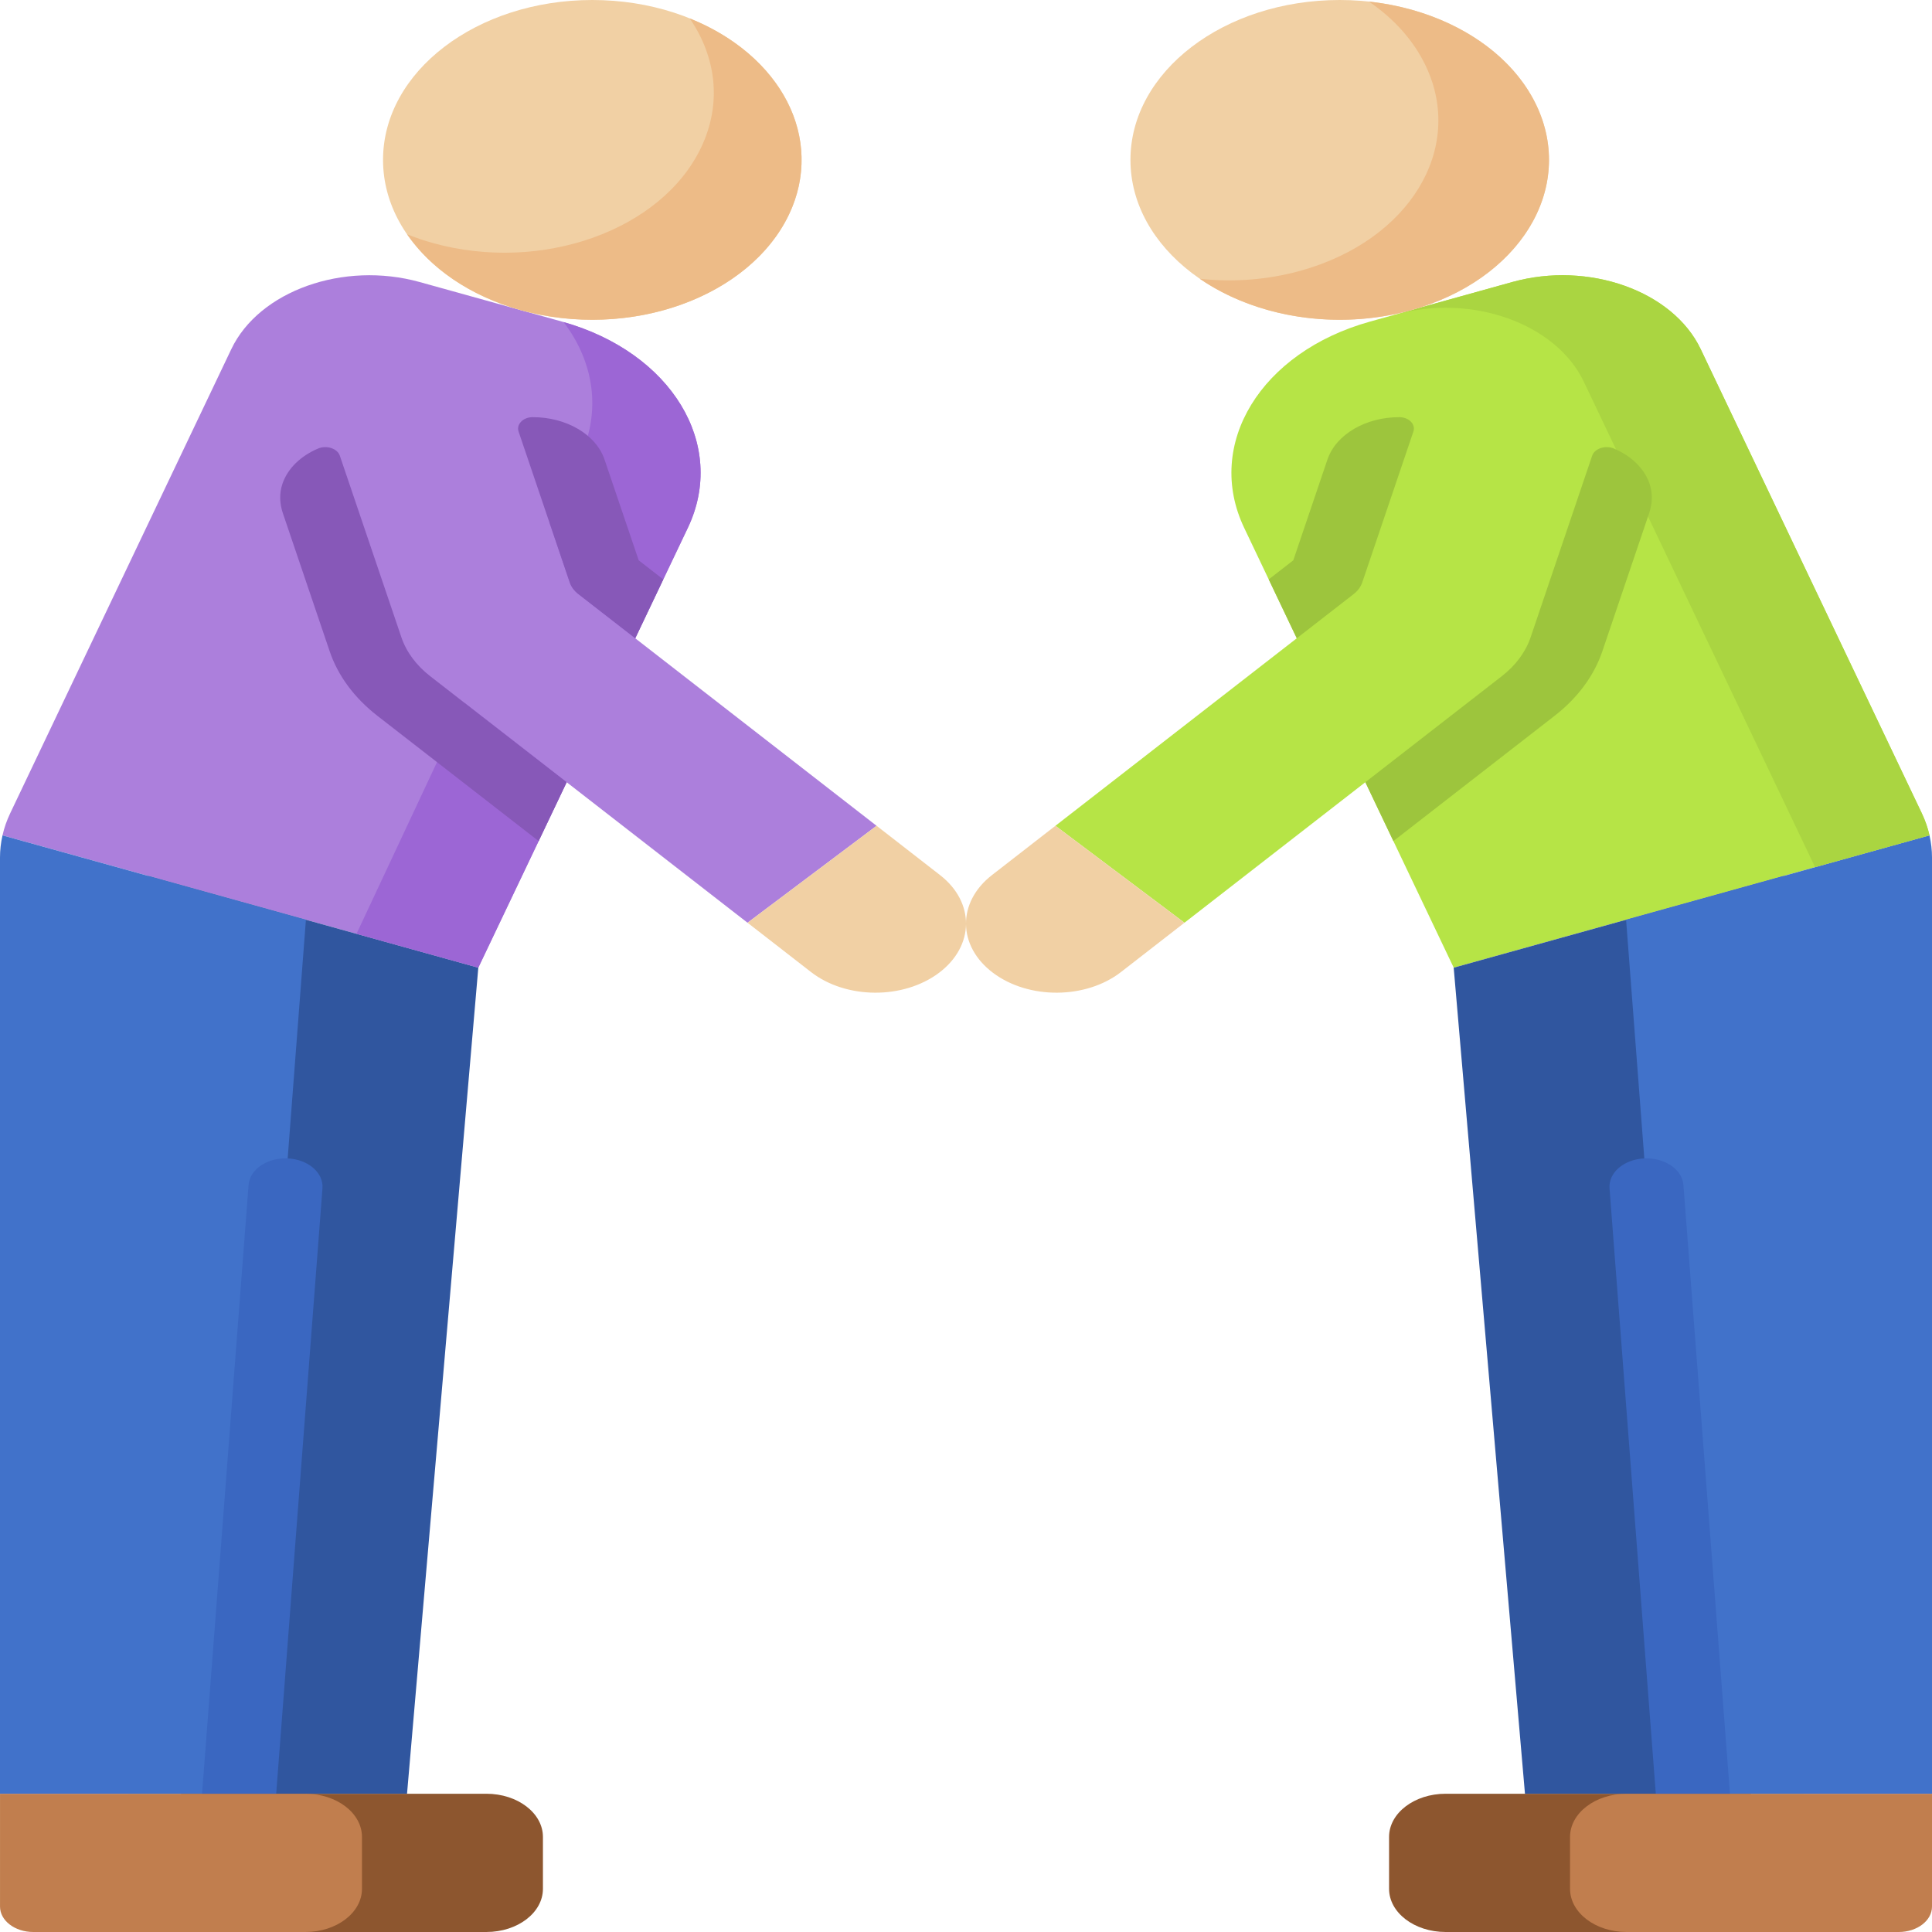 <svg width="100" height="100" viewBox="0 0 100 100" fill="none" xmlns="http://www.w3.org/2000/svg">
<path d="M45.371 42.743L32.879 33.037L35.602 27.321C37.661 22.998 34.744 18.218 29.086 16.645L21.726 14.599C17.776 13.5 13.408 15.056 11.971 18.074L0.528 42.094C0.35 42.466 0.217 42.849 0.129 43.239L24.756 50.087L29.33 40.487L38.692 47.761L45.371 42.743Z" fill="#AC7FDC"/>
<path d="M99.871 43.238C99.783 42.849 99.65 42.467 99.473 42.094L88.029 18.073C86.592 15.056 82.224 13.5 78.274 14.598L70.914 16.645C65.256 18.218 62.339 22.998 64.398 27.321L67.121 33.037L54.629 42.743L61.308 47.761L70.67 40.487L75.244 50.087L99.871 43.238Z" fill="#B6E446"/>
<path d="M93.359 92.844L92.317 45.339L75.243 50.087L78.932 92.844H93.359Z" fill="#30569F"/>
<path d="M99.87 43.239L84.166 47.606L87.623 92.844H100V44.382C100 43.998 99.956 43.615 99.87 43.239Z" fill="#4172CA"/>
<path d="M74.826 100H90.633V92.844H74.826C73.209 92.844 71.898 93.845 71.898 95.08V97.764C71.898 98.999 73.209 100 74.826 100Z" fill="#8D562F"/>
<path d="M84.193 100H98.279C99.23 100 100 99.411 100 98.686V92.844H84.192C82.576 92.844 81.265 93.845 81.265 95.08V97.764C81.265 98.999 82.576 100 84.193 100V100Z" fill="#C17E4E"/>
<path d="M99.472 42.094L88.028 18.073C86.591 15.056 82.223 13.5 78.273 14.598L72.222 16.281C76.172 15.183 80.539 16.739 81.977 19.756L93.948 44.885L99.87 43.238C99.782 42.849 99.649 42.466 99.472 42.094V42.094Z" fill="#AAD541"/>
<path d="M69.343 16.55C75.324 16.55 80.174 12.845 80.174 8.275C80.174 3.705 75.324 0 69.343 0C63.361 0 58.512 3.705 58.512 8.275C58.512 12.845 63.361 16.55 69.343 16.55Z" fill="#F1D0A4"/>
<path d="M70.858 0.082C72.139 0.96 73.165 2.084 73.794 3.406C75.84 7.7 72.942 12.449 67.321 14.012C65.591 14.493 63.805 14.615 62.101 14.43C64.982 16.405 69.156 17.134 73.047 16.052C78.668 14.489 81.566 9.741 79.521 5.446C78.105 2.473 74.69 0.499 70.858 0.082V0.082Z" fill="#EDBB87"/>
<path d="M51.399 50.354C49.555 48.969 49.53 46.703 51.344 45.294L54.627 42.743L61.306 47.761L58.023 50.312C56.209 51.721 53.244 51.74 51.399 50.354V50.354Z" fill="#F1D0A4"/>
<path d="M6.642 92.844L7.683 45.339L24.757 50.087L21.068 92.844H6.642Z" fill="#30569F"/>
<path d="M0.13 43.239C0.044 43.616 0 43.998 0 44.382V92.844H12.377L15.834 47.606L0.13 43.239Z" fill="#4172CA"/>
<path d="M25.175 100H9.368V92.844H25.175C26.792 92.844 28.102 93.845 28.102 95.08V97.764C28.102 98.999 26.792 100 25.175 100Z" fill="#8D562F"/>
<path d="M15.808 100H1.722C0.771 100 0.001 99.411 0.001 98.686V92.844H15.809C17.425 92.844 18.736 93.845 18.736 95.08V97.764C18.736 98.999 17.425 100 15.808 100Z" fill="#C17E4E"/>
<path d="M29.997 23.712L28.437 27.04L29.49 30.148C29.568 30.376 29.722 30.584 29.939 30.752L32.88 33.037L35.603 27.321C37.652 23.02 34.773 18.268 29.172 16.67C30.743 18.733 31.149 21.294 29.997 23.712V23.712Z" fill="#9C66D5"/>
<path d="M24.054 36.387L18.453 48.334L24.757 50.087L29.331 40.487L24.054 36.387Z" fill="#9C66D5"/>
<path d="M30.657 16.55C36.639 16.55 41.488 12.845 41.488 8.275C41.488 3.705 36.639 0 30.657 0C24.675 0 19.826 3.705 19.826 8.275C19.826 12.845 24.675 16.55 30.657 16.55Z" fill="#F1D0A4"/>
<path d="M35.7 0.954C37.069 2.946 37.377 5.354 36.29 7.634C34.245 11.929 28.029 14.143 22.408 12.58C21.942 12.45 21.497 12.297 21.069 12.126C22.279 13.885 24.316 15.319 26.953 16.052C32.574 17.615 38.789 15.4 40.835 11.106C42.711 7.168 40.427 2.849 35.7 0.954V0.954Z" fill="#EDBB87"/>
<path d="M29.33 40.487L22.269 35.001C21.548 34.441 21.032 33.744 20.776 32.986L17.59 23.588C17.462 23.211 16.902 23.029 16.457 23.219C15.579 23.594 14.9 24.229 14.623 25.03C14.448 25.535 14.473 26.068 14.644 26.573L17.067 33.719C17.493 34.977 18.345 36.127 19.537 37.053L27.879 43.534L29.33 40.487Z" fill="#8758B8"/>
<path d="M27.576 21.593C27.076 21.588 26.716 21.964 26.841 22.335L29.489 30.147C29.566 30.375 29.721 30.584 29.937 30.752L32.879 33.037L34.33 29.989L33.059 29.002L31.291 23.787C30.847 22.477 29.301 21.593 27.585 21.593C27.582 21.593 27.579 21.593 27.576 21.593V21.593Z" fill="#8758B8"/>
<path d="M70.67 40.487L77.731 35.001C78.453 34.441 78.968 33.744 79.225 32.986L82.41 23.588C82.538 23.211 83.098 23.029 83.543 23.219C84.421 23.594 85.1 24.229 85.378 25.03C85.552 25.535 85.528 26.068 85.356 26.573L82.934 33.719C82.507 34.977 81.656 36.127 80.463 37.053L72.122 43.534L70.67 40.487Z" fill="#9DC53D"/>
<path d="M72.423 21.593C72.924 21.588 73.284 21.964 73.158 22.335L70.51 30.147C70.433 30.375 70.278 30.584 70.062 30.752L67.121 33.037L65.669 29.989L66.94 29.002L68.708 23.787C69.152 22.477 70.698 21.593 72.414 21.593C72.417 21.593 72.42 21.593 72.423 21.593V21.593Z" fill="#9DC53D"/>
<path d="M48.601 50.354C50.445 48.969 50.47 46.703 48.656 45.294L45.373 42.743L38.693 47.761L41.977 50.312C43.791 51.721 46.756 51.74 48.601 50.354V50.354Z" fill="#F1D0A4"/>
<path d="M14.296 92.843L16.691 61.506C16.753 60.699 15.946 60.007 14.89 59.959C13.834 59.912 12.927 60.528 12.866 61.335L10.458 92.843H14.296V92.843Z" fill="#3A67C1"/>
<path d="M85.704 92.843L83.309 61.506C83.247 60.699 84.054 60.007 85.11 59.959C86.165 59.912 87.073 60.528 87.134 61.335L89.542 92.843H85.704V92.843Z" fill="#3A67C1"/>
</svg>
